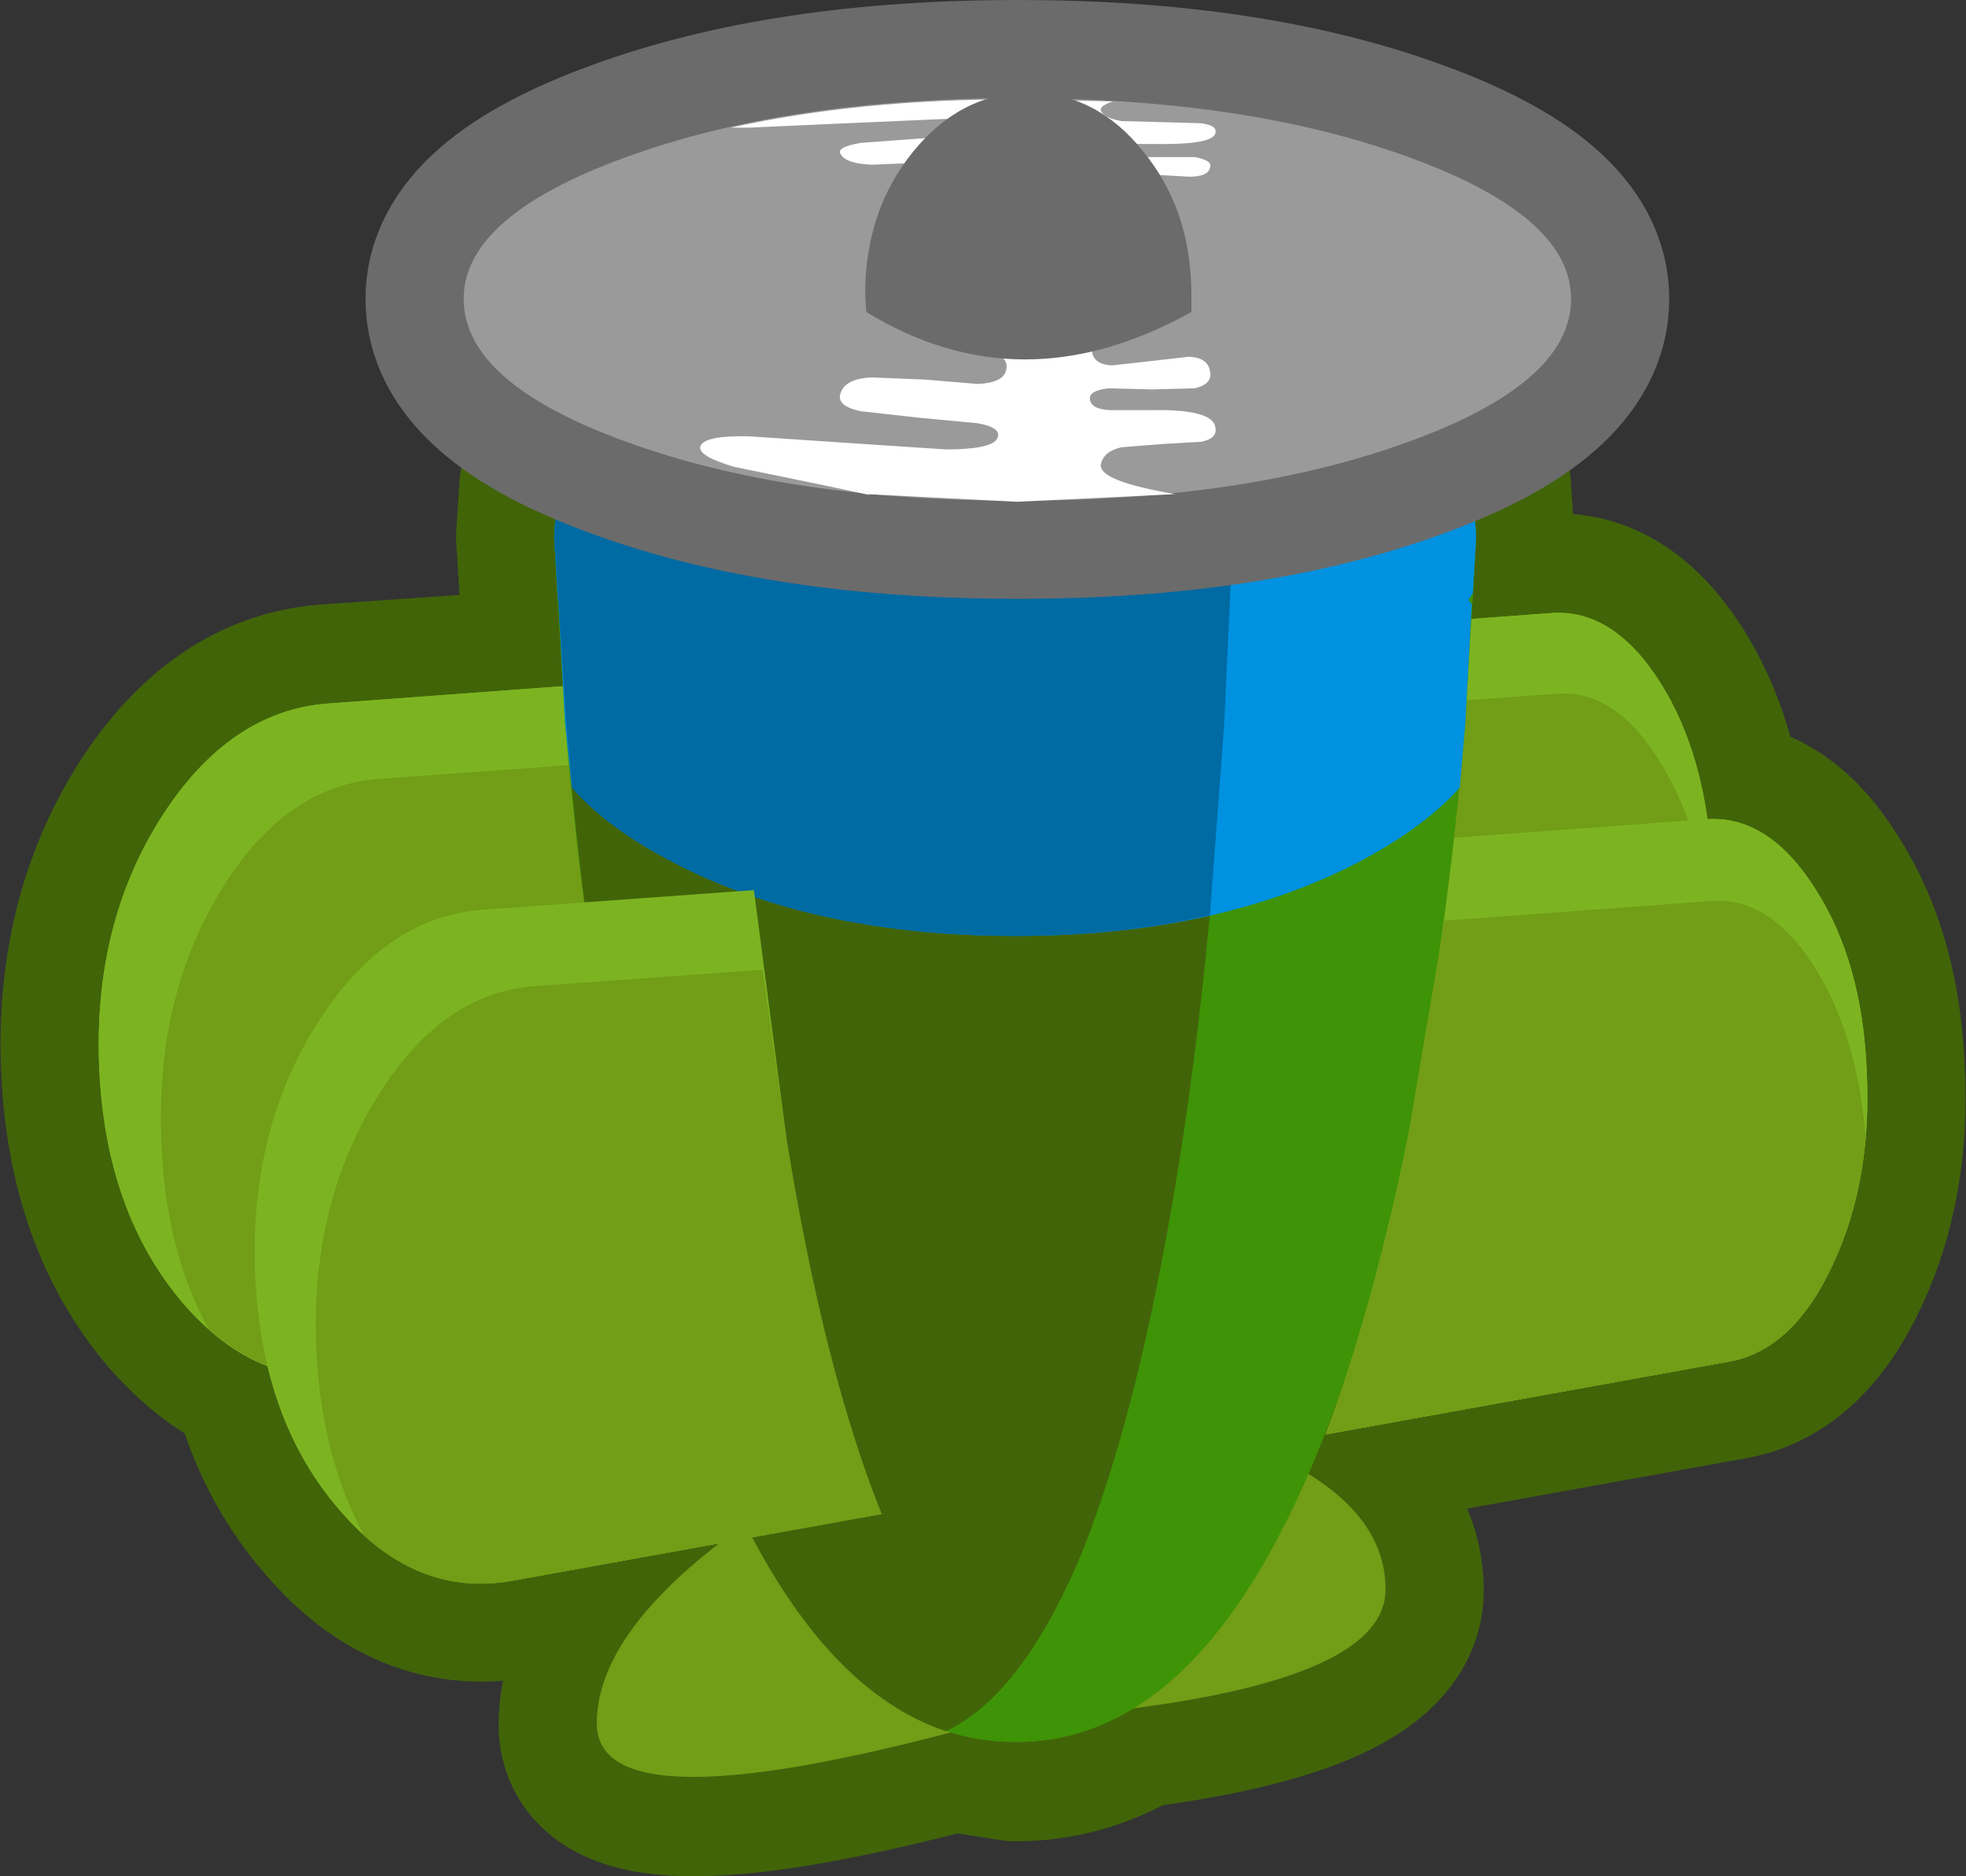 <?xml version="1.0" encoding="UTF-8" standalone="no"?>
<svg xmlns:xlink="http://www.w3.org/1999/xlink" height="86.0px" width="90.1px" xmlns="http://www.w3.org/2000/svg">
  <rect width="100%" height="100%" fill="#333333" stroke="none"/>
  <g transform="matrix(1.0, 0.0, 0.0, 1.0, 44.0, 63.7)">
    <path d="M-36.6 -26.3 Q-33.5 -31.15 -29.0 -31.5 L-18.2 -32.25 -18.4 -35.95 -18.6 -39.1 -18.45 -41.35 -18.15 -42.9 -17.1 -45.85 -15.5 -48.4 -15.4 -48.5 Q-14.1 -50.3 -10.85 -51.7 -5.3 -54.15 2.55 -54.15 10.35 -54.15 15.9 -51.7 19.45 -50.15 20.75 -48.2 L22.15 -45.85 23.2 -42.9 23.5 -41.35 23.65 -39.1 23.45 -35.35 27.1 -35.65 Q29.95 -35.85 32.1 -32.45 33.75 -29.8 34.25 -26.15 37.1 -26.35 39.2 -22.95 41.35 -19.6 41.55 -14.6 41.8 -9.6 40.0 -5.75 38.2 -1.85 35.3 -1.3 L16.75 2.05 16.8 1.9 15.95 3.95 Q19.5 6.1 19.5 9.2 19.5 13.2 7.85 14.7 5.35 16.2 2.55 16.2 L-0.35 15.75 Q-16.65 20.05 -16.65 15.35 -16.65 11.4 -10.95 7.0 L-20.5 8.75 Q-25.0 9.55 -28.45 5.5 -30.85 2.75 -31.75 -1.1 -33.8 -1.9 -35.6 -3.95 -39.15 -8.1 -39.45 -14.7 -39.75 -21.3 -36.6 -26.3" fill="#416409" fill-rule="evenodd" stroke="none"/>
    <path d="M-36.6 -26.3 Q-39.75 -21.3 -39.45 -14.7 -39.15 -8.1 -35.6 -3.95 -33.8 -1.9 -31.75 -1.1 -30.85 2.75 -28.45 5.5 -25.0 9.55 -20.5 8.75 L-10.95 7.0 Q-16.65 11.4 -16.65 15.35 -16.65 20.05 -0.35 15.75 L2.55 16.2 Q5.35 16.2 7.85 14.7 19.5 13.2 19.5 9.2 19.5 6.1 15.95 3.95 L16.8 1.9 16.75 2.05 35.3 -1.3 Q38.2 -1.85 40.0 -5.75 41.8 -9.6 41.55 -14.6 41.35 -19.6 39.2 -22.95 37.1 -26.35 34.25 -26.15 33.75 -29.8 32.1 -32.45 29.95 -35.85 27.1 -35.65 L23.45 -35.35 23.65 -39.1 23.5 -41.35 23.2 -42.9 22.15 -45.85 20.75 -48.2 Q19.45 -50.15 15.9 -51.7 10.35 -54.15 2.55 -54.15 -5.3 -54.15 -10.85 -51.7 -14.1 -50.3 -15.4 -48.5 L-15.5 -48.4 -17.1 -45.85 -18.15 -42.9 -18.45 -41.35 -18.6 -39.1 -18.4 -35.95 -18.2 -32.25 -29.0 -31.5 Q-33.5 -31.15 -36.6 -26.3 Z" fill="none" stroke="#416409" stroke-linecap="round" stroke-linejoin="round" stroke-width="9.0"/>
    <path d="M1.45 -0.05 L1.55 -0.1 1.55 -0.05 Q5.95 0.3 10.35 1.55 19.5 4.15 19.5 9.15 19.5 14.1 1.45 15.2 -16.65 20.25 -16.65 15.3 -16.65 10.3 -7.5 4.6 -3.1 1.85 1.3 0.0 L1.3 -0.05 1.45 -0.05" fill="#416409" fill-rule="evenodd" stroke="none"/>
    <path d="M-36.6 -26.25 Q-33.5 -31.1 -29.0 -31.45 L27.1 -35.6 Q29.95 -35.8 32.1 -32.4 34.2 -29.05 34.45 -24.05 34.65 -19.05 32.9 -15.2 31.05 -11.3 28.2 -10.8 L-27.6 -0.75 Q-32.1 0.1 -35.6 -3.95 -39.15 -8.1 -39.45 -14.7 -39.75 -21.3 -36.6 -26.25" fill="#7cb421" fill-rule="evenodd" stroke="none"/>
    <path d="M-33.9 -22.85 Q-30.95 -27.7 -26.6 -28.0 L27.35 -31.9 Q30.1 -32.1 32.15 -28.65 34.05 -25.55 34.4 -21.05 34.1 -17.9 32.85 -15.25 31.05 -11.35 28.2 -10.8 L-27.6 -0.75 Q-31.35 -0.05 -34.45 -2.8 -36.4 -6.35 -36.6 -11.25 L-36.6 -11.3 Q-36.9 -17.9 -33.9 -22.85" fill="#719d17" fill-rule="evenodd" stroke="none"/>
    <path d="M-18.6 -39.1 L-18.45 -41.35 -18.15 -42.9 -17.1 -45.85 -15.45 -48.5 20.45 -48.5 22.15 -45.85 23.2 -42.9 23.5 -41.35 23.65 -39.1 23.15 -30.5 Q22.25 -20.1 20.5 -11.45 18.05 0.6 14.15 7.55 9.35 16.15 2.55 16.15 -4.25 16.15 -9.1 7.55 -13.0 0.6 -15.45 -11.45 -17.2 -20.1 -18.1 -30.5 L-18.6 -39.1" fill="#3f9306" fill-rule="evenodd" stroke="none"/>
    <path d="M-14.35 -39.1 L-14.25 -41.35 -14.0 -42.9 -13.15 -45.85 -11.85 -48.5 16.85 -48.5 18.15 -45.85 19.0 -42.9 19.25 -41.35 19.35 -39.1 18.95 -30.5 Q18.25 -20.1 16.85 -11.45 14.9 0.6 11.8 7.55 7.95 16.15 2.5 16.15 -2.9 16.15 -6.8 7.55 -9.9 0.6 -11.85 -11.45 -13.25 -20.1 -13.95 -30.5 L-14.35 -39.1" fill="#416409" fill-rule="evenodd" stroke="none"/>
    <path d="M-18.45 -41.35 L-18.15 -42.9 -17.1 -45.85 -15.45 -48.5 20.45 -48.5 22.15 -45.85 23.2 -42.9 23.5 -41.35 23.65 -39.1 23.5 -36.5 23.3 -36.2 23.45 -36.0 23.15 -30.5 22.9 -27.6 Q21.25 -25.75 18.2 -24.15 11.7 -20.8 2.55 -20.8 -6.65 -20.8 -13.1 -24.15 -16.2 -25.75 -17.8 -27.65 L-18.1 -30.5 -18.4 -36.0 -18.4 -35.95 -18.45 -36.5 -18.6 -39.1 -18.45 -41.35" fill="#0091e0" fill-rule="evenodd" stroke="none"/>
    <path d="M-14.2 -41.35 L-13.95 -42.95 -13.1 -45.85 -11.8 -48.5 16.85 -48.5 18.2 -45.85 19.05 -42.95 19.3 -41.35 19.4 -39.1 19.0 -30.5 18.5 -24.35 18.2 -24.15 Q11.7 -20.8 2.55 -20.8 -6.65 -20.8 -13.1 -24.15 L-13.4 -24.35 -13.9 -30.5 -14.3 -39.1 -14.2 -41.35" fill="#006aa3" fill-rule="evenodd" stroke="none"/>
    <path d="M-10.8 -51.75 Q-5.25 -54.2 2.55 -54.2 10.4 -54.2 15.95 -51.75 21.45 -49.35 21.45 -45.9 21.45 -42.45 15.95 -40.0 10.4 -37.6 2.55 -37.6 -5.25 -37.6 -10.8 -40.0 -16.35 -42.45 -16.35 -45.9 -16.35 -49.35 -10.8 -51.75" fill="#3eadea" fill-rule="evenodd" stroke="none"/>
    <path d="M22.65 -25.3 L34.2 -26.15 Q37.05 -26.35 39.2 -22.95 41.35 -19.6 41.55 -14.6 41.8 -9.6 40.0 -5.75 38.2 -1.85 35.3 -1.3 L16.75 2.05 Q18.9 -3.65 20.5 -11.45 21.8 -17.9 22.65 -25.3 M-32.3 -5.2 Q-32.6 -11.85 -29.45 -16.8 -26.4 -21.65 -21.9 -22.0 L-9.45 -22.9 -7.95 -11.45 Q-6.25 -0.9 -3.6 5.7 L-20.5 8.75 Q-25.0 9.55 -28.45 5.5 -32.0 1.4 -32.3 -5.2" fill="#7cb421" fill-rule="evenodd" stroke="none"/>
    <path d="M-29.5 -1.75 L-29.5 -1.8 Q-29.8 -8.4 -26.75 -13.35 -23.8 -18.2 -19.45 -18.5 L-9.05 -19.25 -7.95 -11.45 Q-6.25 -0.9 -3.6 5.7 L-20.5 8.75 Q-24.25 9.45 -27.3 6.7 -29.25 3.15 -29.5 -1.75 M22.2 -21.5 L34.45 -22.4 Q37.2 -22.6 39.3 -19.15 41.15 -16.05 41.5 -11.55 41.2 -8.4 40.0 -5.75 38.2 -1.85 35.3 -1.3 L16.75 2.05 Q18.9 -3.65 20.5 -11.45 L22.2 -21.5" fill="#719d17" fill-rule="evenodd" stroke="none"/>
    <path d="M1.3 -0.05 L1.45 -0.05 1.55 -0.1 1.55 -0.05 Q5.95 0.3 10.35 1.55 19.5 4.15 19.5 9.15 19.5 14.1 1.45 15.2 -16.65 20.25 -16.65 15.3 -16.65 10.3 -7.5 4.6 -3.1 1.85 1.3 0.0 L1.3 -0.05" fill="#719d17" fill-rule="evenodd" stroke="none"/>
    <path d="M-36.6 -26.25 Q-33.5 -31.1 -29.0 -31.45 L27.1 -35.6 Q29.95 -35.8 32.1 -32.4 34.2 -29.05 34.45 -24.05 34.65 -19.05 32.9 -15.2 31.05 -11.3 28.2 -10.8 L-27.6 -0.75 Q-32.1 0.1 -35.6 -3.95 -39.15 -8.1 -39.45 -14.7 -39.75 -21.3 -36.6 -26.25" fill="#7cb421" fill-rule="evenodd" stroke="none"/>
    <path d="M-33.9 -22.85 Q-30.95 -27.7 -26.6 -28.0 L27.35 -31.9 Q30.1 -32.1 32.15 -28.65 34.05 -25.55 34.4 -21.05 34.1 -17.9 32.85 -15.25 31.05 -11.35 28.2 -10.8 L-27.6 -0.75 Q-31.35 -0.05 -34.45 -2.8 -36.4 -6.35 -36.6 -11.25 L-36.6 -11.3 Q-36.9 -17.9 -33.9 -22.85" fill="#719d17" fill-rule="evenodd" stroke="none"/>
    <path d="M-17.1 -45.85 L-15.45 -48.5 20.45 -48.5 22.15 -45.85 23.2 -42.9 23.5 -41.35 23.65 -39.1 23.15 -30.5 Q22.25 -20.1 20.5 -11.45 18.05 0.6 14.15 7.55 9.35 16.15 2.55 16.15 -4.25 16.15 -9.1 7.55 -13.0 0.6 -15.45 -11.45 -17.2 -20.1 -18.1 -30.5 L-18.6 -39.1 -18.45 -41.35 -18.15 -42.9 -17.1 -45.85" fill="#3f9306" fill-rule="evenodd" stroke="none"/>
    <path d="M-15.4 -48.5 L10.15 -48.5 11.4 -45.85 12.15 -42.9 12.4 -41.35 12.5 -39.1 12.1 -30.45 Q11.5 -20.1 10.2 -11.45 8.35 0.6 5.55 7.55 2.8 14.1 -0.75 15.7 L-0.65 15.65 Q-5.45 14.05 -9.1 7.55 -13.0 0.6 -15.45 -11.45 -17.2 -20.1 -18.05 -30.45 L-18.6 -39.1 -18.45 -41.35 -18.15 -42.9 -17.1 -45.85 -15.4 -48.5" fill="#416409" fill-rule="evenodd" stroke="none"/>
    <path d="M-18.6 -39.1 L-18.45 -41.35 -18.15 -42.9 -17.1 -45.85 -15.45 -48.5 20.45 -48.5 22.15 -45.85 23.2 -42.9 23.5 -41.35 23.65 -39.1 23.5 -36.5 23.3 -36.2 23.45 -36.0 23.15 -30.5 22.9 -27.6 Q21.25 -25.75 18.2 -24.15 11.7 -20.8 2.55 -20.8 -6.65 -20.8 -13.1 -24.15 -16.2 -25.75 -17.8 -27.65 L-18.1 -30.5 -18.4 -36.0 -18.4 -35.95 -18.45 -36.5 -18.6 -39.1" fill="#0091e0" fill-rule="evenodd" stroke="none"/>
    <path d="M-15.4 -48.5 L10.15 -48.5 11.4 -45.85 12.15 -42.9 12.4 -41.35 12.5 -39.1 12.1 -30.45 11.45 -21.75 Q7.35 -20.8 2.55 -20.8 -6.65 -20.8 -13.1 -24.15 -16.2 -25.75 -17.8 -27.6 L-17.8 -27.8 -18.05 -30.45 -18.4 -35.95 -18.6 -39.1 -18.45 -41.35 -18.15 -42.9 -17.1 -45.85 -15.4 -48.5" fill="#006aa3" fill-rule="evenodd" stroke="none"/>
    <path d="M-10.8 -51.75 Q-5.25 -54.2 2.55 -54.2 10.4 -54.2 15.95 -51.75 21.45 -49.35 21.45 -45.9 21.45 -42.45 15.95 -40.0 10.4 -37.6 2.55 -37.6 -5.25 -37.6 -10.8 -40.0 -16.35 -42.45 -16.35 -45.9 -16.35 -49.35 -10.8 -51.75" fill="#3eadea" fill-rule="evenodd" stroke="none"/>
    <path d="M22.65 -25.3 L34.2 -26.15 Q37.05 -26.35 39.2 -22.95 41.35 -19.6 41.55 -14.6 41.8 -9.6 40.0 -5.75 38.2 -1.85 35.3 -1.3 L16.75 2.05 Q18.9 -3.65 20.5 -11.45 21.8 -17.9 22.65 -25.3 M-32.3 -5.2 Q-32.6 -11.85 -29.45 -16.8 -26.4 -21.65 -21.9 -22.0 L-9.45 -22.9 -7.95 -11.45 Q-6.25 -0.9 -3.6 5.7 L-20.5 8.75 Q-25.0 9.55 -28.45 5.5 -32.0 1.4 -32.3 -5.2" fill="#7cb421" fill-rule="evenodd" stroke="none"/>
    <path d="M-29.5 -1.75 L-29.5 -1.8 Q-29.8 -8.4 -26.75 -13.35 -23.8 -18.2 -19.45 -18.5 L-9.05 -19.25 -7.95 -11.45 Q-6.25 -0.9 -3.6 5.7 L-20.5 8.75 Q-24.25 9.45 -27.3 6.7 -29.25 3.15 -29.5 -1.75 M22.2 -21.5 L34.45 -22.4 Q37.2 -22.6 39.3 -19.15 41.15 -16.05 41.5 -11.55 41.2 -8.4 40.0 -5.75 38.2 -1.85 35.3 -1.3 L16.75 2.05 Q18.9 -3.65 20.5 -11.45 L22.2 -21.5" fill="#719d17" fill-rule="evenodd" stroke="none"/>
    <path d="M-15.3 -56.5 Q-7.9 -59.2 2.65 -59.2 13.15 -59.2 20.55 -56.5 28.0 -53.8 28.0 -50.0 28.0 -46.15 20.55 -43.45 13.15 -40.75 2.65 -40.75 -7.9 -40.75 -15.3 -43.45 -22.75 -46.15 -22.75 -50.0 -22.75 -53.8 -15.3 -56.5" fill="#9a9a9a" fill-rule="evenodd" stroke="none"/>
    <path d="M-15.3 -56.5 Q-7.9 -59.2 2.65 -59.2 13.15 -59.2 20.55 -56.5 28.0 -53.8 28.0 -50.0 28.0 -46.15 20.55 -43.45 13.15 -40.75 2.65 -40.75 -7.9 -40.75 -15.3 -43.45 -22.75 -46.15 -22.75 -50.0 -22.75 -53.8 -15.3 -56.5 Z" fill="none" stroke="#6b6b6b" stroke-linecap="round" stroke-linejoin="round" stroke-width="9.0"/>
    <path d="M-15.3 -56.5 Q-7.9 -59.2 2.65 -59.2 13.15 -59.2 20.55 -56.5 28.0 -53.8 28.0 -50.0 28.0 -46.15 20.55 -43.45 13.15 -40.75 2.65 -40.75 -7.9 -40.75 -15.3 -43.45 -22.75 -46.15 -22.75 -50.0 -22.75 -53.8 -15.3 -56.5" fill="#9a9a9a" fill-rule="evenodd" stroke="none"/>
    <path d="M8.8 -56.5 L10.75 -56.5 Q11.6 -56.35 11.45 -56.0 11.35 -55.6 10.5 -55.6 L8.75 -55.7 6.95 -55.85 Q6.15 -55.8 6.05 -55.45 5.95 -54.9 7.05 -54.7 L7.8 -54.55 8.1 -54.2 Q8.05 -53.7 6.8 -53.8 L5.55 -54.05 2.05 -53.95 Q-1.5 -53.95 -1.75 -54.65 -1.9 -55.0 -1.25 -55.15 L0.2 -55.35 1.65 -55.5 Q2.25 -55.65 2.1 -56.0 1.95 -56.3 0.8 -56.35 L-1.6 -56.25 -4.05 -56.15 Q-5.2 -56.2 -5.45 -56.6 -5.75 -56.95 -4.55 -57.15 L-1.85 -57.35 0.8 -57.5 Q1.95 -57.6 1.7 -57.95 L-0.65 -58.25 -5.2 -58.05 -9.65 -57.85 -10.5 -57.85 Q-4.65 -59.15 2.6 -59.15 L7.0 -59.05 Q6.4 -58.85 6.45 -58.65 6.55 -58.3 7.4 -58.15 L9.3 -58.1 11.05 -58.05 Q11.8 -57.95 11.7 -57.6 11.6 -57.05 8.8 -57.1 L6.85 -57.1 Q6.0 -57.05 5.95 -56.8 5.9 -56.55 6.8 -56.5 L8.8 -56.5 M7.8 -48.95 L7.05 -48.75 Q5.95 -48.45 6.05 -47.55 6.15 -47.0 6.95 -46.95 L8.75 -47.15 10.5 -47.35 Q11.35 -47.3 11.45 -46.7 11.6 -46.1 10.75 -45.9 L8.8 -45.85 6.8 -45.9 Q5.9 -45.8 5.95 -45.4 6.0 -44.95 6.85 -44.9 L8.8 -44.9 Q11.6 -44.95 11.7 -44.1 11.8 -43.6 11.05 -43.45 L9.3 -43.35 7.4 -43.2 Q6.55 -43.0 6.45 -42.4 6.35 -41.65 9.85 -41.05 L2.6 -40.7 -4.25 -41.05 -4.1 -41.0 -6.45 -41.5 -10.35 -42.3 Q-12.05 -42.8 -11.9 -43.25 -11.7 -43.75 -9.65 -43.7 L-5.2 -43.4 -0.65 -43.1 Q1.45 -43.1 1.7 -43.6 1.95 -44.1 0.8 -44.3 L-1.85 -44.55 -4.55 -44.85 Q-5.75 -45.1 -5.45 -45.75 -5.2 -46.35 -4.05 -46.4 L-1.6 -46.3 0.8 -46.1 Q1.95 -46.15 2.1 -46.7 2.25 -47.25 1.65 -47.45 L0.2 -47.7 -1.25 -48.0 Q-1.9 -48.25 -1.75 -48.85 -1.5 -49.95 2.05 -49.95 L5.55 -49.8 6.8 -50.2 Q8.05 -50.4 8.1 -49.6 8.15 -49.15 7.8 -48.95" fill="#ffffff" fill-rule="evenodd" stroke="none"/>
    <path d="M10.6 -49.4 Q2.8 -45.05 -4.3 -49.4 L-4.35 -50.2 Q-4.35 -54.05 -2.15 -56.75 0.05 -59.45 3.15 -59.45 6.25 -59.45 8.4 -56.75 10.6 -54.05 10.6 -50.2 L10.6 -49.4" fill="#6b6b6b" fill-rule="evenodd" stroke="none"/>
  </g>
</svg>
